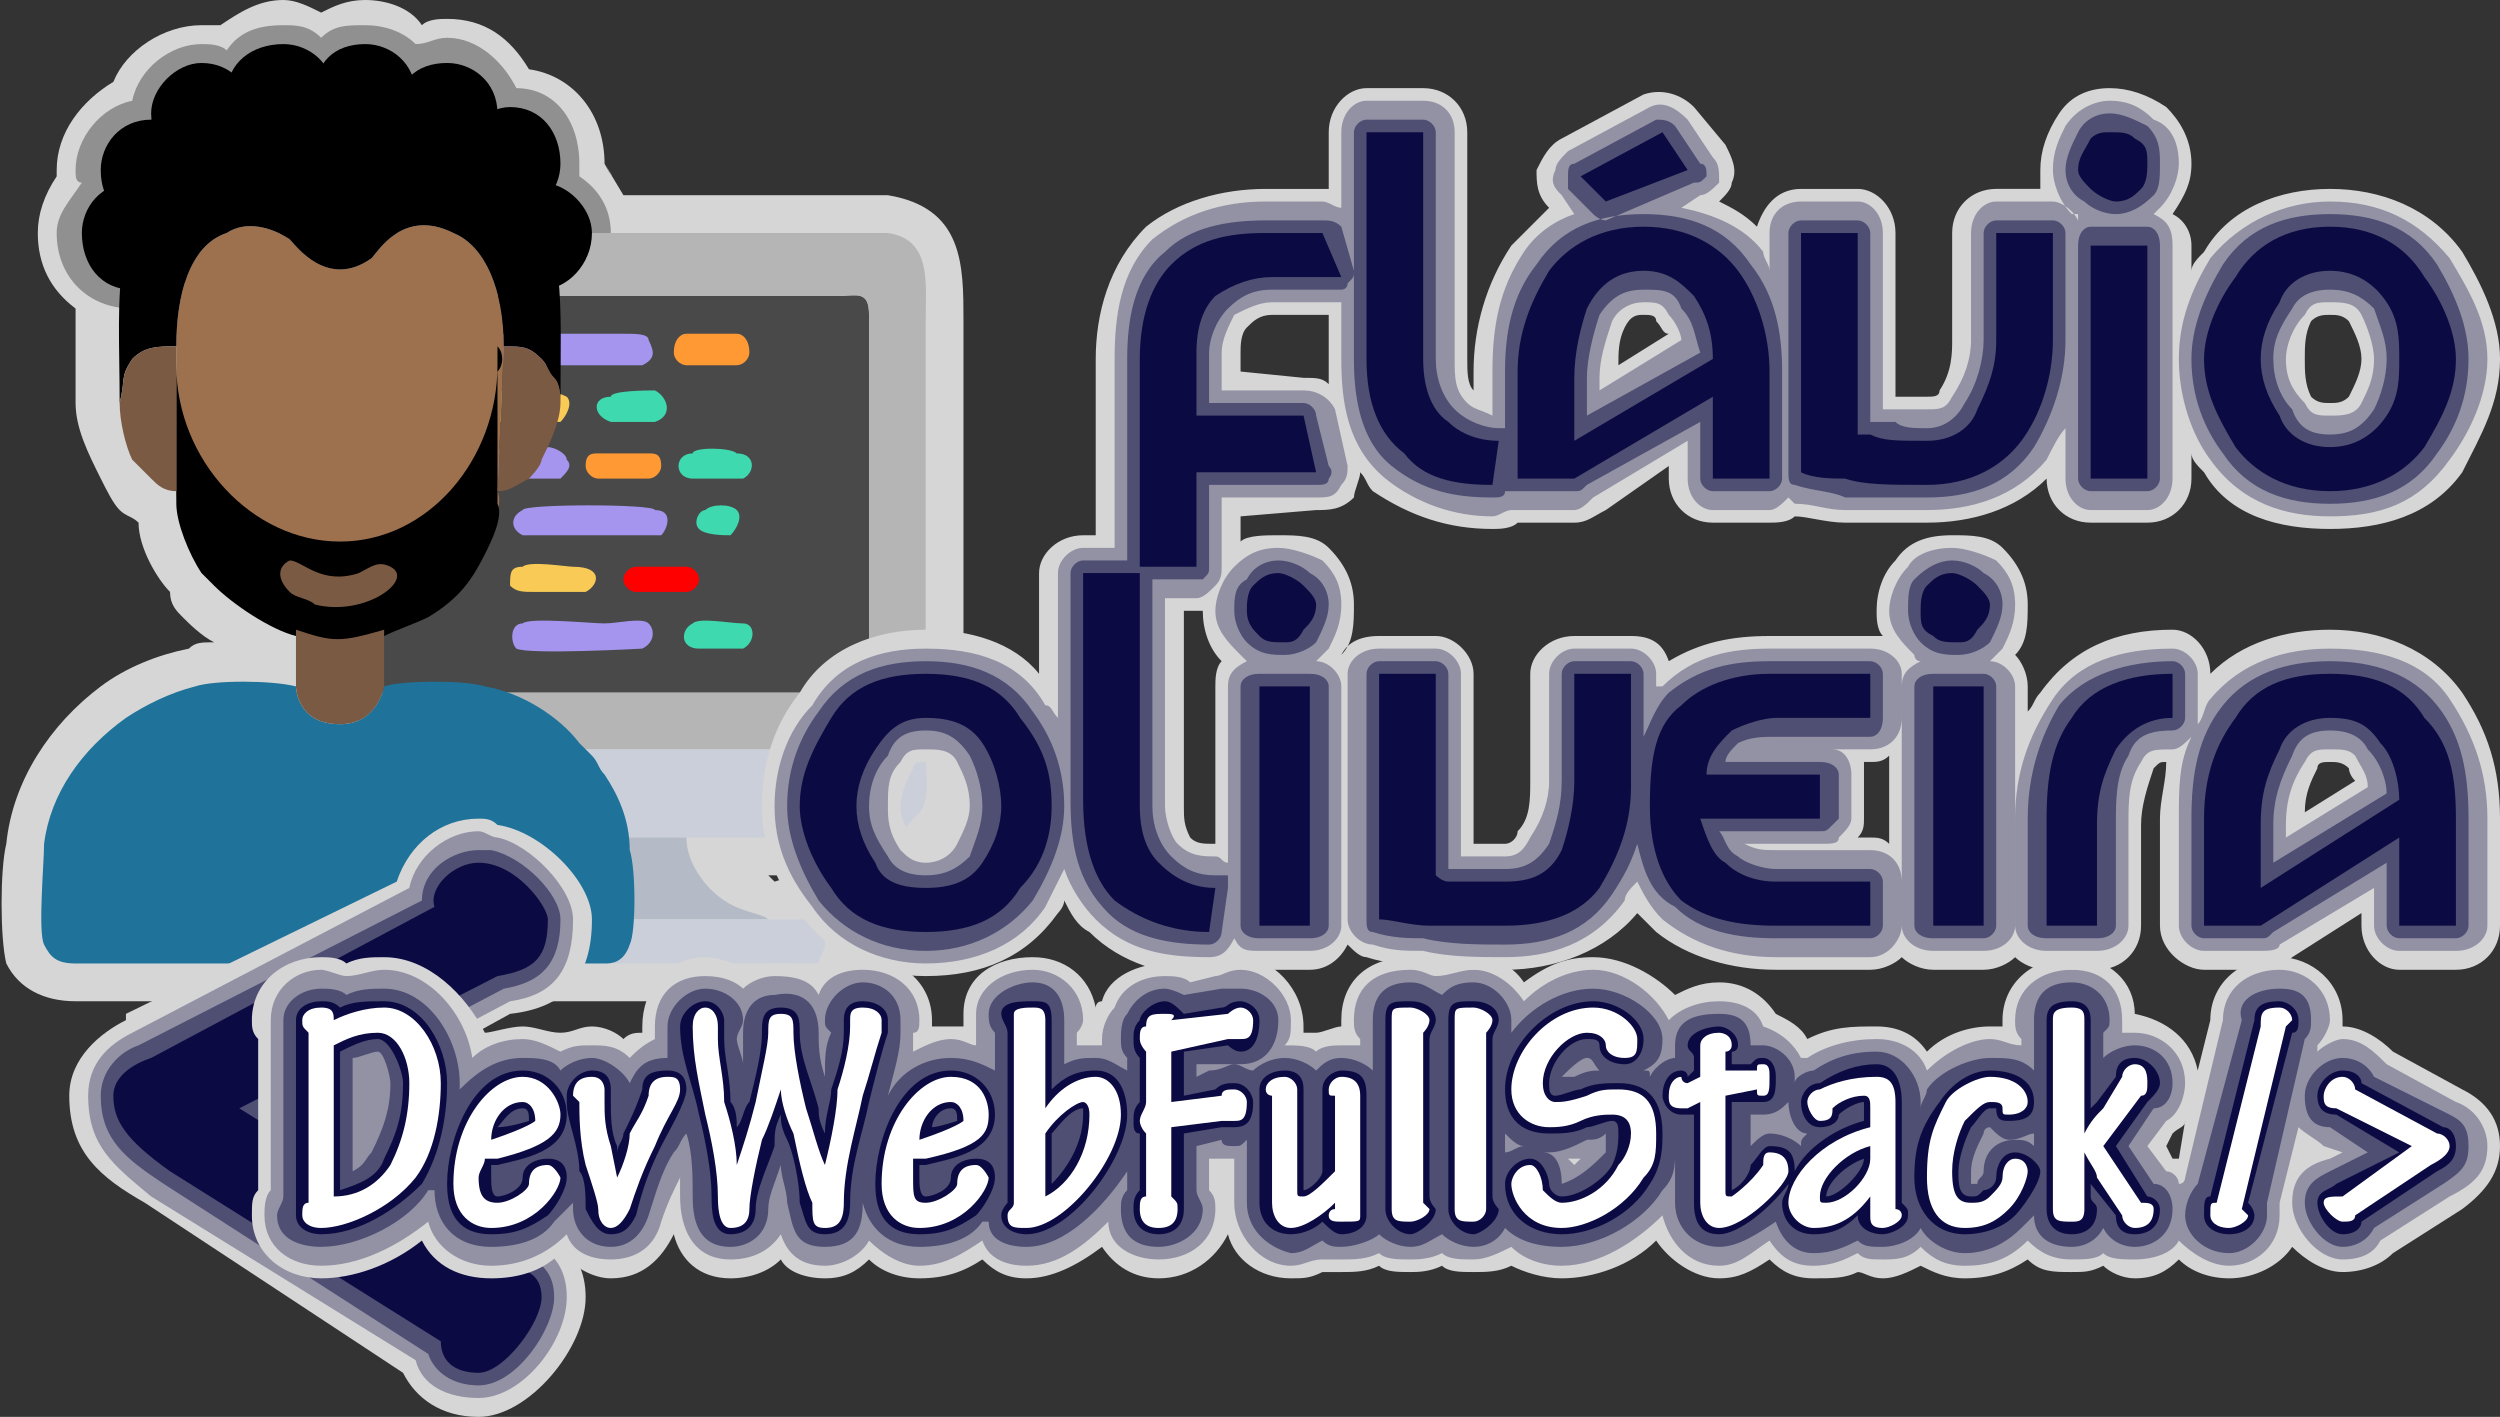 <?xml version="1.0" encoding="UTF-8"?>
<!DOCTYPE svg PUBLIC "-//W3C//DTD SVG 1.1//EN" "http://www.w3.org/Graphics/SVG/1.1/DTD/svg11.dtd">
<!-- Creator: CorelDRAW X8 -->
<svg xmlns="http://www.w3.org/2000/svg" xml:space="preserve" width="397px" height="225px" version="1.1" style="shape-rendering:geometricPrecision; text-rendering:geometricPrecision; image-rendering:optimizeQuality; fill-rule:evenodd; clip-rule:evenodd"
viewBox="0 0 397 225"
 xmlns:xlink="http://www.w3.org/1999/xlink">
 <rect x="0" y="0" width="397" height="225" fill="#333333" stroke="none"/>
 <defs>
  <style type="text/css">
   <![CDATA[
    .fil14 {fill:black}
    .fil19 {fill:#0C0A42}
    .fil12 {fill:#1F7299}
    .fil8 {fill:#3FD9B0}
    .fil2 {fill:#494949}
    .fil17 {fill:#4F4E73}
    .fil15 {fill:#7B5A43}
    .fil1 {fill:#909090}
    .fil16 {fill:#9392A5}
    .fil13 {fill:#9D704E}
    .fil6 {fill:#A595EE}
    .fil3 {fill:#B5B5B5}
    .fil5 {fill:#B5BBC6}
    .fil4 {fill:#CACFDA}
    .fil0 {fill:#D6D6D6}
    .fil9 {fill:#F0F1F5}
    .fil7 {fill:#F9CA55}
    .fil11 {fill:red}
    .fil10 {fill:#FF9933}
    .fil18 {fill:#0C0A42;fill-rule:nonzero}
    .fil20 {fill:white;fill-rule:nonzero}
   ]]>
  </style>
 </defs>
 <g id="Camada_x0020_1">
  <g id="_2054653195168">
   <path class="fil0" d="M96 26c1,2 2,3 0,0zm3 5c1,0 3,0 4,0 8,0 17,0 25,0 4,0 10,0 13,0 12,2 12,11 12,20l0 68c0,6 1,11 -3,16 -5,5 -9,4 -15,4 -5,0 -9,0 -13,0 0,0 0,0 1,1 3,-1 7,-1 10,1 4,2 5,6 4,10 0,2 0,2 -1,4 -1,2 -2,3 -5,4 -4,1 -12,0 -16,0 -5,0 -10,0 -15,0 -1,0 -3,0 -4,0 0,0 0,0 0,0l-31 0c-1,0 -2,1 -3,1 0,0 -1,0 -1,-1l-49 0c-5,0 -9,-2 -11,-6 -1,-4 -1,-15 0,-19 1,-10 7,-19 15,-25 4,-3 9,-5 14,-6 1,-1 2,-1 4,-1 -2,-1 -4,-3 -5,-4 -1,-1 -2,-2 -2,-4 -2,-2 -5,-7 -5,-11 -1,-1 -2,-1 -3,-2 -1,-1 -2,-3 -3,-5 -2,-4 -4,-8 -4,-12 0,-5 0,-10 0,-15 -4,-3 -6,-7 -6,-12 0,-3 1,-6 3,-9 0,0 0,0 0,-1 0,-6 4,-11 9,-14 2,-5 8,-9 14,-9 1,0 2,0 3,0 3,-2 6,-4 10,-4 2,0 4,1 6,2 2,-1 4,-2 7,-2 3,0 7,1 9,4 1,-1 3,-1 4,-1 6,0 10,3 13,8 7,1 12,7 12,15 0,0 0,0 0,0z"/>
   <path class="fil1" d="M92 28c3,2 5,5 5,9 0,7 -5,12 -11,12 -7,0 -12,-5 -12,-12 0,0 0,-1 1,-2 -2,-1 -4,-3 -5,-6 -3,0 -6,-1 -8,-4 -1,1 -3,1 -4,1 -3,0 -5,0 -7,-2 -2,2 -4,2 -6,2 -2,0 -3,0 -4,0 -2,1 -4,3 -6,3 -1,3 -2,4 -3,6 0,1 0,2 0,2 0,7 -5,12 -11,12 -7,0 -12,-5 -12,-12 0,-3 2,-5 4,-8 -1,0 -1,-1 -1,-2 0,-5 4,-10 9,-11 1,-5 6,-9 11,-9 1,0 3,0 4,1 2,-3 5,-4 9,-4 2,0 4,0 6,2 2,-2 4,-2 7,-2 3,0 6,1 8,3 2,0 3,-1 5,-1 5,0 9,4 11,8 6,0 10,5 10,12 0,0 0,1 0,2zm-47 58c4,-1 6,4 11,2 3,-1 4,-3 8,-1 1,1 2,2 2,4 1,7 -11,9 -16,8 -3,-1 -5,-1 -6,-3 -4,-3 -4,-8 1,-10z"/>
   <g>
    <g>
     <path class="fil2" d="M47 65l10 45c3,0 71,0 75,0 7,0 6,0 6,-9 0,-17 0,-35 0,-51 0,-4 -2,-3 -5,-3l-82 0c-7,0 -2,4 -4,18z"/>
     <path class="fil3" d="M38 65l9 0c2,-14 -3,-18 4,-18l82 0c3,0 5,-1 5,3 0,16 0,34 0,51 0,9 1,9 -6,9 -4,0 -72,0 -75,0l0 9 90 0 0 -68c0,-6 1,-13 -6,-14 -3,0 -73,0 -75,0 -6,0 -16,0 -21,0 -4,1 -7,3 -7,7l0 21z"/>
     <path class="fil4" d="M55 133l21 0 33 0c8,0 17,0 26,0 5,0 8,0 10,-3 3,-2 2,-6 2,-11l-90 0 -2 14z"/>
     <path class="fil5" d="M63 146l59 0c-1,-1 -4,-1 -7,-3 -3,-2 -6,-6 -6,-10l-33 0c0,5 -5,10 -10,12 -1,0 -2,1 -3,1z"/>
     <path class="fil4" d="M62 153c10,0 28,0 38,0 5,0 10,0 15,0 3,0 13,0 15,0 0,-1 1,-2 1,-3 0,-2 0,-3 -1,-4 -1,0 -6,0 -8,0l-59 0 -1 0c0,4 0,0 0,7z"/>
     <path class="fil6" d="M67 53c-1,1 -2,2 -1,4 0,1 2,1 4,1 4,0 31,0 32,0 2,-1 2,-2 1,-4 0,-1 -2,-1 -4,-1 -5,0 -31,0 -32,0z"/>
     <path class="fil6" d="M83 81c-2,1 -2,3 0,4 1,0 21,0 22,0 1,-1 2,-4 -1,-4 0,-1 -21,-1 -21,0z"/>
     <path class="fil6" d="M83 99c-2,0 -2,3 -1,4 2,1 20,0 20,0 2,-1 2,-3 1,-4 -1,-1 -5,0 -7,0 -2,0 -12,-1 -13,0z"/>
     <path class="fil7" d="M72 63c-2,0 -3,2 -2,3 1,1 4,1 6,1 2,0 11,0 13,0 1,-1 2,-3 1,-4 -2,-1 -4,-1 -6,-1 -2,0 -11,0 -12,1z"/>
     <path class="fil7" d="M83 90c-2,0 -2,1 -2,3 1,1 2,1 4,1 1,0 7,0 8,0 2,-1 3,-4 -2,-4 -1,0 -7,-1 -8,0z"/>
     <path class="fil6" d="M78 72c-2,0 -3,4 2,4 2,0 8,0 9,0 1,-1 2,-2 1,-3 0,-1 -2,-2 -3,-2 -2,0 -8,0 -9,1z"/>
     <path class="fil8" d="M110 99c-2,1 -2,4 1,4 1,0 6,0 7,0 2,-1 2,-4 0,-4 -2,0 -7,-1 -8,0z"/>
     <path class="fil8" d="M110 72c-3,0 -3,4 0,4 1,0 7,0 8,0 2,-1 2,-4 -1,-4 -1,-1 -7,-1 -7,0z"/>
     <path class="fil8" d="M97 63c-3,0 -3,3 0,4 0,0 7,0 7,0 3,-1 2,-4 0,-5 -1,0 -7,0 -7,1z"/>
     <path class="fil9" d="M56 53c-4,1 -2,6 3,5 3,-1 2,-6 -3,-5z"/>
     <path class="fil8" d="M112 81c-1,0 -2,2 -1,3 1,1 4,1 5,1 1,-1 2,-3 1,-4 -1,-1 -4,-1 -5,0z"/>
     <path class="fil10" d="M95 72l8 0c1,0 2,0 2,2l0 0c0,1 -1,2 -2,2l-8 0c-1,0 -2,-1 -2,-2l0 0c0,-2 1,-2 2,-2z"/>
     <path class="fil10" d="M109 53l8 0c1,0 2,1 2,3l0 0c0,1 -1,2 -2,2l-8 0c-1,0 -2,-1 -2,-2l0 0c0,-2 1,-3 2,-3z"/>
     <path class="fil11" d="M101 90l8 0c1,0 2,1 2,2l0 0c0,1 -1,2 -2,2l-8 0c-1,0 -2,-1 -2,-2l0 0c0,-1 1,-2 2,-2z"/>
    </g>
    <g>
     <path class="fil12" d="M61 109c0,0 -1,6 -7,6 -7,0 -7,-6 -7,-6 -4,-1 -13,-1 -16,0 -4,1 -8,3 -11,5 -7,5 -12,12 -13,20 0,3 -1,14 0,16 1,2 2,3 5,3l84 0c1,0 3,0 4,-3 1,-2 1,-12 0,-15 0,-5 -2,-9 -4,-12 -1,-1 -1,-2 -2,-3l-2 -2c-3,-4 -9,-8 -15,-9 -3,-1 -13,-1 -16,0z"/>
     <path class="fil13" d="M28 55l0 23c0,3 2,9 4,11 1,2 1,2 2,3 3,4 9,8 13,8 6,2 7,2 14,0 2,0 5,-2 7,-3 5,-3 7,-6 9,-11 1,-1 3,-6 2,-8l1 -23c0,-9 -3,-16 -8,-18 -8,-4 -12,3 -13,4 -7,5 -12,-2 -13,-3 -3,-2 -7,-3 -10,-1 -6,2 -8,10 -8,18z"/>
     <path class="fil14" d="M28 59l0 21c0,3 2,8 4,11 1,1 1,1 2,2 3,3 9,7 13,8 6,1 7,1 14,0 2,-1 5,-2 7,-3 5,-3 7,-6 9,-10 1,-2 3,-6 2,-8l0 -21c1,-1 1,-3 0,-4 0,1 0,2 0,3 0,15 -11,28 -25,28 -14,0 -26,-13 -26,-28 0,-1 0,-2 0,-3 0,1 0,3 0,4z"/>
     <path class="fil14" d="M19 64c1,-4 0,-4 2,-7 2,-2 4,-2 7,-2 0,-8 2,-16 8,-18 3,-2 7,-1 10,1 1,1 6,8 13,3 1,-1 5,-8 13,-4 5,2 8,9 8,18 3,0 4,0 6,2 1,1 1,2 2,3 1,1 1,3 1,4 0,-17 1,-25 -6,-35 -5,-6 -12,-10 -19,-11 -2,-1 -3,-1 -5,-1l-5 0 -1 0c-7,0 -11,0 -17,3 -2,1 -4,2 -6,4 -13,10 -11,22 -11,40z"/>
     <path class="fil15" d="M47 109c0,0 0,6 7,6 6,0 7,-6 7,-6l0 -9c-7,2 -8,2 -14,0l0 9z"/>
     <path class="fil15" d="M79 78c2,0 3,-1 5,-2 0,0 2,-2 2,-3 1,-2 3,-6 3,-9 0,-1 0,-3 -1,-4 -1,-1 -1,-2 -2,-3 -2,-2 -3,-2 -6,-2l-1 23z"/>
     <path class="fil15" d="M19 64c0,3 1,7 2,9 1,1 2,2 3,3 1,1 2,2 4,2l0 -23c-3,0 -5,0 -7,2 -2,3 -1,3 -2,7z"/>
     <path class="fil15" d="M46 89c-2,1 -2,3 0,5 1,1 3,1 4,2 8,2 16,-4 12,-6 -2,-1 -3,0 -5,1 -6,2 -9,-2 -11,-2z"/>
     <path class="fil14" d="M21 29c4,0 8,4 8,8 0,5 -4,9 -8,9 -5,0 -8,-4 -8,-9 0,-4 3,-8 8,-8z"/>
     <path class="fil14" d="M24 19c4,0 8,4 8,8 0,5 -4,8 -8,8 -5,0 -8,-3 -8,-8 0,-4 3,-8 8,-8z"/>
     <path class="fil14" d="M32 10c5,0 8,4 8,8 0,5 -3,8 -8,8 -4,0 -8,-3 -8,-8 0,-4 4,-8 8,-8z"/>
     <path class="fil14" d="M45 7c4,0 8,3 8,8 0,4 -4,8 -8,8 -5,0 -9,-4 -9,-8 0,-5 4,-8 9,-8z"/>
     <path class="fil14" d="M58 7c4,0 8,3 8,8 0,4 -4,8 -8,8 -5,0 -8,-4 -8,-8 0,-5 3,-8 8,-8z"/>
     <path class="fil14" d="M71 10c4,0 8,3 8,8 0,4 -4,8 -8,8 -5,0 -8,-4 -8,-8 0,-5 3,-8 8,-8z"/>
     <path class="fil14" d="M81 17c5,0 8,4 8,9 0,4 -3,8 -8,8 -4,0 -8,-4 -8,-8 0,-5 4,-9 8,-9z"/>
     <path class="fil14" d="M86 29c4,0 8,4 8,8 0,5 -4,9 -8,9 -5,0 -8,-4 -8,-9 0,-4 3,-8 8,-8z"/>
    </g>
   </g>
   <g>
    <path class="fil0" d="M52 177l28 17c7,1 13,4 13,12 0,8 -9,19 -17,19 -6,0 -10,-3 -12,-7l-41 -27c-7,-4 -12,-8 -12,-17 0,-6 5,-10 9,-12 0,0 0,0 0,-1l43 -21c2,-6 7,-10 13,-10 1,0 2,0 3,1 7,1 15,9 15,15 0,9 -4,14 -13,15l-29 16z"/>
    <path class="fil16" d="M47 177l33 19c5,1 10,3 10,10 0,7 -7,16 -14,16 -5,0 -9,-2 -10,-6l-42 -26c-6,-5 -10,-8 -10,-16 0,-5 3,-8 7,-10 0,0 0,0 0,0l44 -23c1,-5 6,-9 11,-9 1,0 2,1 3,1 5,1 12,8 12,13 0,8 -3,12 -10,13l-34 18z"/>
    <path class="fil17" d="M42 177l37 22c4,0 9,1 9,7 0,5 -6,14 -12,14 -4,0 -7,-2 -8,-5l-42 -27c-6,-4 -10,-7 -10,-14 0,-4 3,-7 6,-8l45 -23c0,-5 5,-8 9,-8 1,0 1,0 2,0 5,1 11,7 11,11 0,7 -3,10 -9,11l-38 20z"/>
   </g>
   <path class="fil18" d="M38 176l41 -21c6,-1 8,-3 8,-9 0,-2 -5,-9 -11,-9 -4,0 -8,4 -7,7l-45 24c-3,1 -6,3 -6,6 0,4 2,7 9,12l43 27c0,3 2,5 6,5 4,0 10,-8 10,-12 0,-4 -3,-5 -8,-5l-40 -25z"/>
   <g>
    <path class="fil0" d="M372 163c0,0 0,0 0,0 3,0 6,2 8,4l11 6c0,0 0,0 0,0 4,2 6,5 6,9 0,4 -2,7 -6,10l-11 7c-2,2 -5,3 -8,3 -3,0 -6,-2 -8,-4 -2,3 -6,5 -10,5 -3,0 -6,-1 -8,-3 -2,2 -4,3 -7,3 -2,0 -4,-1 -5,-2 -2,1 -3,1 -5,1 -3,0 -5,0 -7,-2 -3,2 -6,3 -10,3 -3,0 -5,-1 -7,-2 -2,1 -4,2 -6,2 -2,0 -3,-1 -4,-1 -2,1 -4,1 -7,1 -3,0 -5,-1 -7,-3 -3,2 -5,3 -8,3 -4,0 -8,-3 -10,-6 -4,4 -10,6 -15,6 -3,0 -6,-1 -8,-2 -2,1 -4,1 -6,1 -2,0 -4,0 -5,-1 -2,1 -4,1 -5,1 -2,0 -4,0 -5,-1 -2,1 -4,1 -6,1 -1,0 -2,0 -3,0 -2,1 -3,1 -5,1 -5,0 -9,-3 -10,-7 -2,4 -6,7 -11,7 0,0 0,0 0,0 -4,0 -7,-2 -9,-5 -4,3 -8,5 -12,5 -3,0 -5,-1 -7,-3 -3,2 -6,3 -10,3 -3,0 -6,-1 -8,-3 -2,2 -4,3 -7,3 -3,0 -6,-1 -7,-3 -2,2 -5,3 -8,3 -5,0 -8,-3 -9,-7 -2,4 -5,7 -10,7 -3,0 -6,-2 -8,-4 -3,3 -7,4 -11,4 -5,0 -9,-2 -11,-6 -5,4 -11,6 -16,6 -6,0 -11,-4 -11,-10 0,-2 0,-3 1,-4l0 -24c-1,-1 -1,-2 -1,-3 0,-6 5,-10 11,-10 1,0 3,0 4,1 2,-1 4,-1 6,-1 7,0 13,6 16,12 1,0 4,-1 6,-1 2,0 4,1 6,1 2,0 3,-1 5,-1 2,0 4,1 5,2 1,-1 2,-1 3,-1 0,-1 0,-1 0,-1 0,-6 4,-11 10,-11 2,0 5,1 6,2 2,0 3,-1 5,-1 3,0 5,0 7,2 2,-2 4,-3 7,-3 6,0 11,4 11,10 0,0 0,1 0,1 1,0 2,0 3,0 1,0 1,0 2,0 0,0 0,-1 0,-2 0,-6 5,-9 11,-9 5,0 9,3 10,8 0,0 0,-1 1,-1 1,-4 6,-6 10,-6 2,0 3,0 4,1l4 -1c1,-1 2,-1 4,-1 5,0 10,5 10,11 0,0 0,0 0,1 1,0 1,0 2,0 1,0 3,-1 4,-1 0,0 0,0 0,-1 0,-6 4,-10 11,-10 1,0 3,0 4,1 2,-1 4,-1 6,-1 3,0 6,1 8,4 4,-3 7,-4 11,-4 5,0 10,3 13,6 2,-1 4,-2 7,-2 4,0 7,2 9,5 2,1 4,2 5,4 4,-2 7,-2 11,-2 3,0 6,1 8,4 3,-3 7,-4 10,-4 1,0 1,0 2,0 0,0 0,-1 0,-1 0,-6 5,-10 11,-10 6,0 10,4 10,9 5,1 9,4 10,9l2 -8c0,-6 5,-10 11,-10 5,0 10,4 10,10 0,0 0,1 0,1zm-25 15c0,1 -1,1 -2,2l-1 2 1 2c1,0 1,0 1,0l1 -6z"/>
    <path class="fil16" d="M368 167c1,-1 3,-2 4,-2 3,0 5,2 7,4l11 6c0,0 0,0 0,0 3,1 5,4 5,7 0,4 -2,6 -6,8l-11 7c-1,2 -3,3 -6,3 -4,0 -8,-5 -8,-9 0,-4 2,-6 6,-7l2 -1 -3 -1c-1,-1 -3,-2 -4,-3l-3 12c0,1 0,2 0,2 0,5 -4,8 -8,8 -3,0 -6,-2 -8,-4 -1,2 -4,3 -7,3 -2,0 -4,0 -5,-1 -1,1 -3,1 -5,1 -3,0 -5,-1 -7,-3 -3,3 -6,4 -10,4 -3,0 -5,-1 -7,-3 -2,2 -4,2 -6,2 -2,0 -3,0 -4,-1 -2,1 -4,2 -7,2 -3,0 -5,-1 -7,-4 -3,2 -5,4 -8,4 -5,0 -8,-4 -9,-8 -4,4 -10,8 -16,8 -3,0 -6,-1 -8,-3 -2,1 -4,2 -6,2 -2,0 -4,0 -5,-1 -2,1 -4,1 -5,1 -2,0 -4,0 -5,-1 -2,1 -4,1 -6,1 -1,0 -2,0 -3,0 -2,0 -3,1 -5,1 -5,0 -9,-5 -9,-10l0 -7c0,0 0,0 0,0 -1,0 -2,0 -2,0l-2 0 0 5c1,1 1,2 1,3 0,5 -4,8 -9,8 -4,0 -8,-2 -8,-6 -4,4 -8,7 -13,7 -3,0 -6,-1 -7,-4 -3,2 -6,4 -10,4 -3,0 -6,-2 -8,-4 -1,2 -4,4 -7,4 -4,0 -6,-2 -7,-5 -2,3 -5,4 -8,4 -6,0 -8,-5 -8,-10 0,-1 0,-2 0,-3 -1,2 -2,4 -3,7 -1,4 -4,6 -8,6 -3,0 -6,-1 -7,-4 0,0 0,0 0,0 -3,3 -7,5 -12,5 -5,0 -9,-3 -10,-7 -5,4 -11,7 -17,7 -5,0 -9,-3 -9,-8 0,-1 0,-3 1,-4l0 -25c0,0 0,-1 0,-2 0,-5 4,-8 8,-8 1,0 3,1 4,1 2,0 4,-1 6,-1 7,0 13,7 14,14 2,-2 5,-3 8,-3 2,0 4,1 6,2 2,-1 3,-1 5,-1 2,0 4,0 6,2 1,-1 2,-2 4,-3 0,0 0,-1 0,-2 0,-5 3,-8 8,-8 3,0 5,1 6,2 1,-1 3,-2 5,-2 4,0 6,1 7,3 1,-3 4,-4 7,-4 5,0 9,3 9,8 0,1 0,2 -1,2 0,1 0,2 0,3 2,-1 4,-2 6,-2 2,0 3,1 4,1l0 -1c0,-1 0,-2 0,-4 0,-4 4,-7 9,-7 4,0 8,3 8,8 0,0 0,1 -1,2l0 2c1,0 2,0 3,0 0,0 1,0 1,0 0,0 0,-1 0,-1 0,-2 1,-4 2,-5 1,-3 4,-5 8,-5 1,0 3,0 4,1l4 -1c1,0 2,-1 4,-1 4,0 8,4 8,8 0,2 0,3 -1,4 2,0 4,0 5,1 1,-1 3,-1 4,-1 1,0 2,0 3,0l0 -1c-1,-1 -1,-2 -1,-3 0,-5 3,-8 9,-8 2,0 3,1 4,1 2,0 4,-1 6,-1 3,0 6,2 8,5 3,-3 7,-5 11,-5 5,0 10,4 12,8 2,-2 5,-3 8,-3 3,0 6,1 7,4 3,1 5,3 6,5 1,0 1,0 1,0 3,-2 7,-3 11,-3 4,0 7,2 8,5 3,-3 7,-5 10,-5 2,0 3,1 5,1l0 -1c-1,-1 -1,-2 -1,-3 0,-5 4,-8 9,-8 5,0 8,3 8,8 0,1 0,1 0,2 0,0 1,0 2,0 4,0 8,3 8,8 0,2 -1,5 -3,6l-3 4 3 4c1,0 2,1 2,2 1,0 1,-1 1,-1l6 -25c0,-5 4,-8 9,-8 4,0 8,3 8,8 0,1 -1,3 -2,4l0 1zm-119 17c1,1 1,1 1,1 0,0 1,-1 1,-1 -1,0 -1,0 -2,0zm-190 -14l0 8c0,-2 0,-4 0,-6 0,0 0,-1 0,-2z"/>
    <path class="fil17" d="M323 170l0 -6c0,0 0,-1 0,-2 0,-4 2,-6 6,-6 3,0 6,2 6,6 0,1 0,1 -1,2l0 4c1,-1 3,-2 5,-2 3,0 6,2 6,6 0,2 -1,4 -3,4l-4 6 4 6c2,0 3,2 3,4 0,4 -3,6 -6,6 -2,0 -4,-1 -5,-3 -1,2 -3,3 -5,3 -4,0 -6,-2 -6,-5 -1,1 -1,1 -2,2 -2,2 -5,4 -9,4 -3,0 -6,-2 -7,-4 -1,2 -4,3 -6,3 -2,0 -3,0 -4,-1 -2,1 -4,2 -7,2 -3,0 -5,-2 -6,-5 -3,2 -6,4 -9,4 -4,0 -7,-3 -7,-7l0 -8c0,2 0,4 -2,6 -3,5 -10,9 -16,9 -4,0 -7,-1 -9,-3 -1,2 -3,3 -5,3 -2,0 -4,-1 -5,-2 -2,1 -3,2 -5,2 -2,0 -4,-1 -5,-2 -1,1 -4,2 -6,2 -1,0 -2,0 -3,-1 -2,1 -3,2 -5,2 -4,-1 -7,-4 -7,-8l0 -10c-1,1 -1,1 -2,1 -1,0 -2,0 -2,-1l-4 1 0 7c0,1 1,2 1,3 0,4 -4,6 -7,6 -4,0 -6,-2 -6,-6 0,-1 0,-2 1,-3l0 -3c-4,6 -10,12 -16,12 -3,0 -6,-1 -6,-4 0,0 0,0 -1,0 -2,3 -6,4 -10,4 -5,0 -8,-3 -9,-7 0,0 0,0 0,0 0,4 -1,7 -6,7 -5,0 -5,-3 -6,-7 0,-2 -1,-4 -1,-6 -1,3 -2,5 -2,7 0,4 -3,6 -6,6 -5,0 -6,-4 -6,-8 0,-3 0,-7 -1,-10 -1,1 -1,2 -2,3 -2,3 -3,7 -4,10 -1,3 -3,5 -6,5 -4,0 -6,-3 -6,-6 0,-1 0,-1 0,-1 -1,1 -2,2 -3,3 -2,3 -6,4 -10,4 -6,0 -9,-4 -9,-9 0,0 0,0 -1,0 -3,5 -11,9 -17,9 -3,0 -7,-1 -7,-5 0,-1 1,-2 1,-3l0 -26c0,-1 0,-1 0,-2 0,-3 3,-5 6,-5 1,0 3,0 4,1 2,-1 4,-1 6,-1 7,0 12,8 12,15 0,0 0,1 0,1 3,-3 6,-5 10,-5 2,0 5,0 6,2 1,-1 3,-2 5,-2 2,0 5,2 6,4 1,-2 2,-4 6,-4 0,0 0,0 0,0 0,-2 0,-3 0,-5 0,-3 3,-6 6,-6 3,0 6,2 6,5 0,1 -1,2 -1,3 0,1 1,3 1,4 0,-2 0,-4 0,-5 0,-4 2,-6 5,-6 5,-1 7,2 7,6 0,2 0,4 1,7 0,-3 0,-5 1,-7 -1,-1 -1,-1 -1,-2 0,-3 3,-6 6,-6 3,0 6,2 6,6 0,0 0,1 0,2 0,3 -1,6 -2,10 2,-4 6,-6 10,-6 3,0 5,1 7,2l0 -6c-1,-1 -1,-2 -1,-3 0,-3 4,-5 7,-5 3,0 5,2 5,6 0,0 0,1 0,2l0 5c2,-1 3,-1 5,-1 2,0 3,1 5,2l0 -2c-1,-1 -1,-2 -1,-3 0,-1 0,-3 1,-4 1,-2 3,-4 6,-4 1,0 3,1 3,1l6 -1c1,0 1,0 3,0 3,0 6,2 6,5 0,4 -2,7 -6,7 -1,0 -2,0 -3,0l-4 0 0 2 2 -1c2,0 3,-1 4,-1 1,0 2,1 3,1 1,-1 3,-2 5,-2 2,0 4,1 5,2 1,-1 2,-2 4,-2 2,0 4,1 5,2l0 -5c0,-1 0,-2 0,-3 0,-4 2,-6 6,-6 2,0 3,1 5,2 1,-1 2,-2 5,-2 3,0 6,3 6,6 0,1 0,2 0,2 3,-4 8,-7 13,-7 5,0 11,4 11,8 0,3 -1,4 -3,5 1,0 1,0 1,1 1,-2 3,-3 4,-3 0,-1 0,-1 0,-2 0,-4 3,-5 7,-5 3,0 5,1 5,5 0,0 0,0 0,0 1,0 1,0 2,0 2,0 5,2 5,5 0,0 0,1 0,1 0,-1 2,-2 3,-2 3,-2 6,-3 10,-3 4,0 7,4 7,8l0 1c0,-1 1,-2 1,-3 2,-3 7,-5 10,-5 3,0 5,0 7,2zm0 10c-1,0 -2,1 -4,1 -1,0 -2,-1 -3,-2 -1,0 -1,1 -1,1 -1,2 -2,4 -2,6 0,0 0,1 0,2 0,0 0,0 1,0 0,-1 1,-1 1,-2 0,-3 2,-5 5,-5 1,0 2,0 3,1l0 -2zm-84 0l0 3c1,0 2,-1 3,-1 -1,0 -2,-1 -3,-2zm-159 7c0,0 0,0 0,0 0,0 0,0 0,0 0,0 1,0 1,0 0,0 0,0 0,0 0,0 -1,0 -1,0zm68 0c0,0 0,0 0,0 0,0 0,0 0,0 0,0 1,0 1,0 0,0 0,0 0,0 0,0 -1,0 -1,0zm136 -12c-1,1 -2,2 -4,2 -1,0 -1,0 -2,0l0 0 0 5c1,-1 2,-2 3,-2 2,0 4,1 5,2 0,-1 0,-1 1,-2 -2,0 -3,-3 -3,-5 0,0 0,0 0,0zm-32 -7c-1,0 -3,2 -4,3 1,0 2,0 2,0 2,-1 3,-1 4,-1 -1,-1 -1,-2 -2,-2zm-7 15c2,0 3,2 3,5 0,0 0,0 0,0 3,-1 5,-3 7,-5 0,0 0,-2 0,-3 -1,1 -2,1 -3,1 -2,1 -4,2 -6,2 -1,0 -1,0 -1,0zm121 -18l-6 26c0,1 0,2 0,2 0,3 -3,6 -6,6 -4,0 -7,-3 -7,-6 0,-2 1,-4 2,-5l7 -26c-1,-3 2,-5 6,-5 3,0 5,1 5,5 0,1 0,2 -1,3zm4 21l6 -3 -6 -4c-3,0 -4,-2 -4,-5 0,-3 3,-6 6,-6 2,0 4,1 5,3l12 6c2,1 3,2 3,5 0,3 -1,4 -4,6l-11 7c-1,2 -3,3 -5,3 -3,0 -6,-4 -6,-7 0,-3 2,-4 4,-5zm-314 -18l0 18c2,-1 2,-2 3,-3 2,-4 3,-7 3,-11 0,-1 -1,-5 -2,-5 -1,0 -3,1 -4,1zm113 13l0 0c0,0 0,0 0,0 0,0 0,0 0,0z"/>
   </g>
   <path class="fil19" d="M285 186c2,-4 7,-7 11,-8l0 -2c0,0 0,-1 0,-1 -1,0 -3,1 -4,2 0,1 -1,2 -3,2 -2,0 -3,-2 -3,-4 0,-1 1,-3 3,-3 3,-2 6,-3 9,-3 3,0 4,3 4,6l0 16c1,1 1,1 1,2 0,2 -3,3 -4,3 -2,0 -4,-1 -4,-3 -2,2 -4,3 -7,3 -3,0 -5,-2 -5,-5 0,-1 1,-2 1,-3 -3,4 -8,8 -11,8 -3,0 -4,-2 -4,-5l0 -14 -1 0c0,0 -1,0 -1,0 0,0 0,0 0,0 -2,0 -3,-2 -3,-3 0,-2 1,-4 3,-4 0,0 1,0 1,1l1 -1 0 -2c0,-1 -1,-1 -1,-2 0,-2 3,-3 5,-3 1,0 3,1 3,3 0,0 0,1 -1,1l0 2 3 0c1,-1 1,-1 2,-1 1,0 2,1 2,3 0,2 0,4 -2,4 -1,0 -1,0 -1,0l-4 0 0 14c2,-1 3,-3 3,-4 1,-1 2,-3 3,-3 3,0 4,1 4,4 0,0 0,0 0,0zm-238 4l0 -26c0,-1 0,-1 0,-2 0,-2 2,-3 4,-3 1,0 2,0 3,1 2,-1 4,-1 7,-1 6,0 10,7 10,13 0,5 -1,11 -4,16 -4,4 -10,8 -16,8 -2,0 -4,-1 -4,-3 0,-1 0,-2 0,-3zm31 -5c0,1 0,2 0,2 0,1 0,3 1,3 1,0 4,-1 4,-3 0,-2 2,-3 4,-3 2,0 3,1 3,3 0,2 -2,5 -3,6 -3,2 -5,3 -9,3 -5,0 -7,-3 -7,-8 0,-7 4,-18 12,-18 4,0 7,3 7,7 0,6 -7,7 -11,8l-1 0zm12 -10c0,0 0,-1 0,-1 0,-2 2,-4 4,-4 2,0 3,1 3,3 0,1 0,1 0,2 0,2 0,5 1,7l0 1c0,-1 1,-2 1,-3 1,-2 2,-4 3,-7 0,-2 1,-3 4,-3 2,0 3,1 3,3 0,2 -3,7 -4,9 -2,4 -3,7 -4,11 -1,2 -2,3 -4,3 -2,0 -3,-2 -4,-4 0,-2 0,-5 -1,-6 0,-4 -2,-8 -2,-11zm27 4c1,-1 1,-3 2,-4 1,-4 2,-8 2,-11 0,-2 0,-4 3,-4 3,0 3,2 3,4 0,4 2,8 3,12 0,1 0,2 1,4 0,-3 1,-5 1,-7 1,-3 2,-6 2,-9 0,-1 0,-1 0,-2 0,-2 1,-3 3,-3 2,0 4,1 4,3 0,0 0,1 0,2 -1,3 -2,7 -3,11 -1,5 -3,10 -3,16 0,3 -1,5 -4,5 -3,0 -3,-2 -4,-5 0,-3 -1,-8 -2,-10 -1,-2 -1,-3 -1,-4 -1,2 -1,3 -1,5 -1,3 -3,7 -3,10 0,3 -2,4 -4,4 -3,0 -3,-4 -3,-6 0,-4 -1,-9 -2,-13 -1,-5 -3,-9 -3,-14 0,-2 2,-4 4,-4 2,0 3,2 3,3 0,1 0,2 0,3 0,3 1,6 1,10 1,1 1,3 1,4zm29 6c0,1 0,2 0,2 0,1 0,3 1,3 1,0 4,-1 4,-3 0,-2 2,-3 4,-3 2,0 3,1 3,3 0,2 -2,5 -3,6 -3,2 -5,3 -9,3 -5,0 -7,-3 -7,-8 0,-7 4,-18 12,-18 4,0 7,3 7,7 0,6 -7,7 -11,8l-1 0zm21 -22l0 10c2,-2 4,-3 7,-3 4,0 5,4 5,7 0,7 -9,19 -16,19 -2,0 -4,-1 -4,-3 0,-1 1,-2 1,-2l0 -27c0,-1 -1,-2 -1,-3 0,-2 3,-2 5,-2 2,0 3,0 3,3 0,0 0,1 0,1zm28 3l-7 1 0 7 5 -1c1,-1 2,-1 3,-1 2,0 3,2 3,3 0,3 -1,4 -3,4 -1,0 -2,0 -2,0l-6 1 0 10c0,1 0,1 0,2 0,3 -2,4 -4,4 -2,0 -4,-1 -4,-4 0,-1 0,-2 1,-3l0 -9c-1,0 -1,-1 -1,-2 0,-1 0,-2 1,-3l0 -7c-1,-1 -1,-2 -1,-3 0,-1 0,-2 1,-3 0,-1 2,-3 4,-3 1,0 2,1 3,2l6 -1c1,0 1,-1 3,-1 1,0 3,1 3,3 0,3 -1,5 -3,5 -1,0 -2,-1 -2,-1zm12 9l0 14c0,0 0,0 0,0 1,0 3,-2 3,-3l0 -12c0,0 0,0 0,-1 0,-2 2,-3 3,-3 3,0 4,1 4,4l0 17c0,0 0,1 0,2 0,2 -2,3 -4,3 -1,0 -2,-1 -3,-2 -1,1 -3,2 -5,2 -3,0 -5,-2 -5,-5l0 -16c0,-1 0,-1 0,-2 0,-2 2,-3 4,-3 2,0 3,1 3,3 0,1 0,1 0,2zm13 15l0 -26c0,0 0,-1 0,-2 0,-3 1,-3 4,-3 2,0 4,1 4,3 0,1 -1,2 -1,3l0 25c0,1 1,2 1,2 0,2 -3,4 -4,4 -2,0 -4,-2 -4,-4 0,-1 0,-1 0,-2zm10 0l0 -26c0,0 0,-1 0,-2 0,-3 1,-3 4,-3 2,0 4,1 4,3 0,1 -1,2 -1,3l0 25c0,1 1,2 1,2 0,2 -3,4 -4,4 -2,0 -4,-2 -4,-4 0,-1 0,-1 0,-2zm24 -24c0,-1 -1,-1 -2,-1 -3,0 -6,4 -6,7 0,1 0,2 1,2 1,0 3,-1 4,-1 2,-1 4,-1 6,-1 5,0 7,3 7,8 0,2 0,5 -2,8 -3,5 -9,8 -14,8 -5,0 -9,-3 -9,-8 0,-2 2,-4 4,-4 2,0 3,3 3,4 0,1 1,2 2,2 3,0 7,-3 8,-5 1,-2 1,-4 1,-5 0,-1 0,-2 -1,-2 -1,0 -3,1 -4,1 -2,1 -4,1 -6,1 -5,0 -7,-3 -7,-7 0,-7 7,-14 14,-14 4,0 8,3 8,6 0,2 -1,4 -3,4 -2,0 -4,-1 -4,-3zm63 21c0,-2 1,-4 3,-4 2,0 4,2 4,3 0,2 -3,6 -4,7 -2,2 -5,3 -8,3 -5,0 -8,-4 -8,-9 0,-5 1,-8 4,-12 2,-3 5,-5 8,-5 3,0 7,1 7,5 0,2 -1,3 -4,3 -1,0 -2,0 -2,-2 0,0 0,0 -1,0 -1,0 -2,2 -3,3 -1,2 -2,5 -2,7 0,2 0,4 2,4 1,0 1,0 2,-1 1,0 2,-1 2,-2zm15 -23l0 12c0,0 1,-1 1,-1l3 -4c0,-2 1,-3 3,-3 2,0 4,2 4,4 0,1 -1,2 -2,3l-5 7 5 8c1,0 2,1 2,2 0,3 -2,4 -4,4 -2,0 -3,-1 -3,-3l-4 -5c0,0 0,-1 0,-1l0 3c0,1 1,1 1,2 0,3 -2,4 -4,4 -3,0 -4,-2 -4,-4 0,-1 0,-2 0,-2l0 -26c0,-1 0,-1 0,-2 0,-2 1,-3 4,-3 2,0 3,1 3,3 0,1 0,1 0,2zm32 0l-7 27c1,1 1,2 1,2 0,2 -2,3 -4,3 -2,0 -4,-1 -4,-3 0,-2 0,-3 1,-3l7 -28c0,-2 1,-3 4,-3 1,0 3,1 3,3 0,1 0,2 -1,2zm7 24l10 -5 -10 -6c-2,0 -3,-1 -3,-3 0,-2 2,-4 4,-4 2,0 3,1 3,2l13 7c1,0 2,1 2,3 0,2 -1,3 -3,4l-12 8c0,1 -1,2 -3,2 -2,0 -4,-3 -4,-5 0,-2 2,-2 3,-3zm-317 -21l0 22c3,-1 6,-2 7,-5 2,-4 3,-7 3,-12 0,-2 -2,-7 -4,-7 -2,0 -4,1 -6,2zm25 12c2,0 5,-1 5,-1 0,-1 0,-2 -1,-2 -2,0 -3,2 -4,3zm69 0c1,0 4,-1 4,-1 0,-1 0,-2 -1,-2 -2,0 -3,2 -3,3zm19 1l0 8c3,-3 5,-7 5,-11 0,0 0,-1 0,-1 -2,0 -4,3 -5,4zm129 4c-3,1 -6,4 -6,6 0,0 0,0 0,0 2,0 6,-4 6,-6l0 0z"/>
   <path class="fil20" d="M48 193c0,1 1,2 3,2 4,0 11,-3 15,-8 3,-4 4,-10 4,-15 0,-6 -4,-12 -9,-12 -3,0 -6,1 -8,2 0,-1 0,-2 -2,-2 -2,0 -3,1 -3,2 0,1 0,1 1,2l0 27c-1,0 -1,1 -1,2zm5 -27c2,-1 4,-2 7,-2 3,0 5,4 5,8 0,5 -1,9 -3,13 -2,3 -5,5 -9,5l0 -24z"/>
   <path id="1" class="fil20" d="M83 171c-5,0 -11,7 -11,17 0,5 3,7 6,7 7,0 11,-6 11,-8 0,0 -1,-2 -2,-2 -2,0 -3,1 -3,3 0,1 -3,3 -5,3 -2,0 -3,-1 -3,-4 0,-1 1,-2 1,-3l2 0c8,-2 10,-4 10,-7 0,-2 -2,-6 -6,-6zm0 4c1,0 2,1 2,3 0,0 -1,1 -7,3 0,-3 2,-6 5,-6z"/>
   <path id="2" class="fil20" d="M97 195c1,0 2,-1 3,-3 1,-3 2,-6 4,-10 2,-5 4,-7 4,-9 0,-2 -1,-2 -2,-2 -2,0 -3,1 -3,3 -1,3 -2,4 -3,6 0,2 -1,5 -2,7l-1 -5c-1,-3 -1,-5 -1,-7 0,-1 0,-1 0,-2 0,0 0,-2 -2,-2 -2,0 -3,1 -3,3 0,0 0,0 1,1 0,2 0,6 1,10 1,3 2,6 2,7 0,2 1,3 2,3z"/>
   <path id="3" class="fil20" d="M116 195c2,0 3,-1 3,-3 0,-2 1,-7 2,-11 1,-2 2,-5 3,-8 0,2 1,5 2,7 1,5 2,9 3,11 0,3 0,4 2,4 2,0 3,-1 3,-4 0,-6 2,-12 3,-17 1,-3 2,-7 3,-10 0,-1 0,-2 0,-2 0,-1 -1,-2 -3,-2 -2,0 -2,1 -2,2 0,1 0,1 0,1 0,3 -1,7 -2,10 0,3 -1,8 -2,12 -1,-2 -2,-6 -3,-9 -1,-4 -2,-9 -2,-12 0,-2 0,-3 -2,-3 -2,0 -2,1 -2,3 0,2 -1,6 -2,11 -1,4 -2,7 -3,10 0,-3 -1,-7 -2,-10 0,-4 -1,-7 -1,-10 0,-1 0,-2 0,-2 0,-2 -1,-3 -2,-3 -1,0 -2,1 -2,3 0,5 1,9 2,14 1,4 2,9 2,13 0,4 1,5 2,5z"/>
   <path id="4" class="fil20" d="M151 171c-5,0 -11,7 -11,17 0,5 3,7 6,7 7,0 11,-6 11,-8 0,0 -1,-2 -2,-2 -2,0 -3,1 -3,3 0,1 -3,3 -5,3 -2,0 -2,-1 -2,-4 0,-1 0,-2 0,-3l2 0c9,-2 10,-4 10,-7 0,-2 -1,-6 -6,-6zm0 4c1,0 2,1 2,3 0,0 -1,1 -7,3 0,-3 2,-6 5,-6z"/>
   <path id="5" class="fil20" d="M166 163c0,0 0,-1 0,-1 0,-2 -1,-2 -2,-2 -1,0 -3,0 -3,1 0,1 0,2 0,2l0 28c0,1 -1,1 -1,2 0,2 1,2 3,2 6,0 15,-11 15,-18 0,-4 -2,-6 -4,-6 -3,0 -6,2 -8,5l0 -1 0 -12zm0 17c2,-3 5,-5 6,-5 0,0 1,0 1,2 0,6 -3,11 -7,13l0 -10z"/>
   <path id="6" class="fil20" d="M186 179l8 -1c0,0 1,0 2,0 1,0 2,0 2,-3 0,-1 -1,-2 -2,-2 -1,0 -2,0 -2,1l-8 1 0 -8 9 -2c0,0 1,0 2,0 1,0 2,0 2,-3 0,-1 -1,-2 -2,-2 -1,0 -2,1 -2,1l-9 1c1,-1 0,-1 -1,-1 -2,0 -3,0 -3,2 -1,0 -1,1 -1,2 0,1 1,2 1,2l0 8c0,1 -1,2 -1,3 0,0 0,1 1,2l0 10c-1,0 -1,1 -1,2 0,2 1,3 3,3 2,0 3,-1 3,-3 0,-1 0,-1 -1,-2l0 -11z"/>
   <path id="7" class="fil20" d="M206 174c0,0 0,0 0,-1 0,-1 -1,-2 -2,-2 -2,0 -3,1 -3,2 0,1 1,1 1,1l0 17c0,2 1,4 3,4 2,0 5,-2 7,-4l0 1c-1,0 -1,1 -1,1 0,1 1,1 2,1 3,0 3,0 3,-1 0,-1 0,-1 0,-2l0 -17c0,-2 -1,-3 -3,-3 -1,0 -2,1 -2,2 0,1 0,1 1,1l0 12c-2,2 -4,4 -5,4 -1,0 -1,0 -1,-1l0 -15z"/>
   <path id="8" class="fil20" d="M221 191c0,0 0,1 0,1 0,2 1,2 3,2 1,0 3,-1 3,-2 0,0 -1,-1 -1,-1l0 -27c0,0 1,-1 1,-2 0,-1 -2,-2 -3,-2 -3,0 -3,0 -3,2 0,1 0,2 0,2l0 27z"/>
   <path id="9" class="fil20" d="M231 191c0,0 0,1 0,1 0,2 1,2 3,2 1,0 2,-1 2,-2 0,0 0,-1 0,-1l0 -27c0,0 1,-1 1,-2 0,-1 -2,-2 -3,-2 -3,0 -3,0 -3,2 0,1 0,2 0,2l0 27z"/>
   <path id="10" class="fil20" d="M253 160c-7,0 -13,7 -13,13 0,4 3,6 6,6 1,0 3,0 5,-1 2,-1 4,-1 5,-1 2,0 3,1 3,3 0,2 -1,4 -2,5 -2,4 -6,6 -9,6 -1,0 -2,-1 -3,-2 0,-2 -1,-4 -2,-4 -2,0 -3,2 -3,3 0,2 2,7 8,7 4,0 10,-3 13,-8 2,-2 2,-4 2,-7 0,-5 -2,-7 -6,-7 -2,0 -3,0 -5,1 -3,1 -4,1 -5,1 -1,0 -2,-1 -2,-3 0,-4 4,-8 7,-8 2,0 3,1 3,2 0,1 1,2 3,2 2,0 2,-1 2,-3 0,-2 -3,-5 -7,-5z"/>
   <path id="11" class="fil20" d="M270 171l-2 1c-1,0 -1,-1 -1,-1 -1,0 -2,1 -2,3 0,1 0,2 2,2 0,0 1,0 1,0l2 -1 0 16c0,2 1,4 3,4 4,0 11,-7 11,-9 0,-2 -1,-3 -3,-3 -1,0 -1,1 -1,2 -2,3 -5,5 -5,5 -1,0 -1,0 -1,-1l0 -15 5 -1c0,1 0,1 1,1 1,0 1,-1 1,-3 0,-1 0,-2 -1,-2 -1,0 -1,0 -1,1l-5 0 0 -3c1,0 1,-1 1,-1 0,-2 -2,-2 -2,-2 -2,0 -3,1 -3,2 0,1 0,1 0,1l0 4z"/>
   <path id="12" class="fil20" d="M297 179c-8,2 -13,8 -13,12 0,2 2,4 4,4 3,0 6,-1 9,-5l0 0 0 2c0,0 0,1 0,1 0,1 0,2 2,2 1,0 3,-1 3,-2 0,-1 -1,-1 -1,-1l0 -17c0,-3 -1,-4 -3,-4 -4,0 -7,1 -9,2 -1,0 -2,1 -2,2 0,1 1,3 2,3 2,0 2,-1 2,-2 1,-1 3,-2 5,-2 1,0 1,1 1,2l0 3zm0 5c0,3 -4,7 -7,7 -1,0 -1,0 -1,-1 0,-3 4,-7 8,-8l0 2z"/>
   <path id="13" class="fil20" d="M316 171c-2,0 -6,2 -7,4 -2,4 -3,6 -3,12 0,5 2,8 6,8 3,0 5,-1 7,-3 2,-2 3,-5 3,-6 0,0 0,-2 -2,-2 -1,0 -2,1 -2,3 0,1 -1,2 -2,3 -1,1 -2,1 -3,1 -2,0 -3,-1 -3,-5 0,-3 1,-6 2,-8 2,-2 3,-3 4,-3 1,0 2,0 2,1 0,1 0,1 1,1 2,0 3,-1 3,-2 0,-2 -2,-4 -6,-4z"/>
   <path id="14" class="fil20" d="M331 163c0,0 0,-1 0,-1 0,-1 0,-2 -2,-2 -3,0 -3,1 -3,2 0,0 0,1 0,1l0 27c0,1 0,1 0,2 0,2 1,2 3,2 1,0 2,0 2,-2 0,-1 0,-1 0,-2l0 -7 0 0c1,2 2,3 2,4l4 6c0,1 1,2 2,2 2,0 3,-1 3,-3 0,-1 -1,-1 -2,-1l-6 -9 6 -8c1,0 1,-1 1,-2 0,-1 0,-3 -2,-3 -1,0 -2,1 -2,2l-3 5c-1,1 -2,2 -3,4l0 0 0 -17z"/>
   <path id="15" class="fil20" d="M364 162c0,-1 -1,-2 -2,-2 -3,0 -3,1 -3,3l-7 28c-1,0 -1,0 -1,2 0,1 1,2 3,2 1,0 3,-1 3,-2 0,0 -1,-1 -1,-1l7 -29c0,0 1,-1 1,-1z"/>
   <path id="16" class="fil20" d="M372 190c-2,0 -3,0 -3,1 0,1 2,3 3,3 1,0 2,0 2,-1l12 -8c2,-1 3,-2 3,-3 0,-1 -1,-2 -2,-2l-13 -7c0,-1 -1,-2 -2,-2 -2,0 -3,2 -3,3 0,1 0,2 2,2l12 6 -11 8z"/>
   <g>
    <path class="fil0" d="M351 107c5,-5 12,-7 19,-7 8,0 16,3 21,10 4,6 6,12 6,20l0 17c0,4 -3,7 -7,7l-9 0c-3,0 -6,-3 -6,-7l0 -2 -11 7c-1,1 -3,2 -5,2l-9 0c-3,0 -7,-3 -7,-7l0 -17c0,-3 1,-6 1,-9 -1,0 -1,0 -2,1 -1,3 -2,6 -2,9l0 16c0,4 -3,7 -7,7l-8 0c-2,0 -4,-1 -5,-2 -1,1 -3,2 -5,2l-8 0c-2,0 -4,-1 -5,-2 -1,1 -3,2 -5,2l-15 0c-7,0 -14,-2 -19,-6 -1,-1 -2,-2 -3,-3 0,0 0,0 0,0 -5,6 -13,9 -21,9 -4,0 -9,0 -13,0 -3,-1 -6,-1 -9,-2 -1,0 -2,-1 -3,-2 -1,2 -3,4 -6,4l-8 0c-2,0 -3,-1 -4,-1 -1,1 -2,2 -4,2 -7,0 -14,-2 -19,-7 -2,-1 -3,-3 -4,-5 0,1 -1,2 -1,2 -5,7 -12,10 -21,10 -8,0 -15,-3 -20,-10 -4,-5 -6,-11 -6,-17 0,-7 2,-13 6,-18 4,-7 12,-10 20,-10 7,0 14,2 18,7l0 -16c0,-3 3,-6 7,-6l2 0 0 -28c0,-7 2,-15 8,-21 5,-4 12,-6 19,-6l9 0c0,0 1,0 1,0l0 -9c0,-4 3,-7 6,-7l9 0c4,0 7,3 7,7l0 36c0,2 0,4 1,5l0 -3c0,-7 2,-14 6,-20 2,-2 4,-4 6,-6l0 0c-2,-2 -2,-4 -2,-6 1,-2 2,-4 4,-5l13 -7c3,-1 6,0 8,2l5 6c1,2 2,4 1,6 0,1 -1,2 -2,3 2,1 4,2 6,4 1,-3 3,-6 7,-6l9 0c3,0 6,3 6,7l0 26c2,0 4,0 5,0 1,0 2,0 2,-1 2,-3 2,-6 2,-8l0 -17c0,-4 3,-7 7,-7l7 0c0,-1 0,-2 0,-3 0,-3 1,-6 3,-9 2,-3 5,-4 8,-4 3,0 6,1 9,3 2,2 4,5 4,9 0,3 -1,5 -3,8 2,1 3,3 3,5l0 4c0,-1 1,-2 2,-3 4,-7 12,-10 20,-10 8,0 16,3 21,10 3,5 6,11 6,17 0,7 -3,12 -6,18 -5,7 -13,9 -21,9 -8,0 -16,-2 -20,-9 -1,-1 -2,-2 -2,-3l0 4c0,4 -3,7 -7,7l-9 0c-4,0 -7,-3 -7,-7l0 0c-5,5 -12,7 -19,7 -4,0 -9,0 -13,0 -3,0 -6,-1 -8,-1 -1,1 -3,1 -4,1l-9 0c-4,0 -7,-3 -7,-7l0 -2 -10 7c-2,1 -3,2 -5,2l-9 0c0,0 0,0 0,0 -1,1 -3,1 -4,1 -7,0 -13,-2 -19,-6 -1,-1 -1,-2 -2,-3 0,1 -1,3 -1,4 -2,2 -4,2 -6,2l-12 1 0 4c1,-1 4,-1 6,-1 3,0 6,0 8,2 3,3 4,6 4,9 0,3 0,6 -2,8 0,0 0,0 0,0 1,-2 3,-3 6,-3l9 0c3,0 6,3 6,6l0 27c2,0 4,0 5,0 1,0 2,-1 2,-2 2,-2 2,-5 2,-8l0 -17c0,-3 3,-6 7,-6l9 0c3,0 5,1 6,4 5,-3 10,-4 16,-4l16 0c1,0 1,0 2,0 -1,-1 -1,-3 -1,-4 0,-3 1,-6 3,-8 2,-3 5,-4 9,-4 3,0 6,0 8,2 3,3 4,6 4,9 0,3 0,6 -2,8 1,1 2,3 2,5l0 4c1,-1 1,-2 2,-3 5,-7 12,-10 21,-10 3,0 6,3 6,7l0 0zm-51 13c-1,1 -2,1 -3,1l-1 0c0,1 0,1 0,2l0 7c0,1 0,2 -1,3l2 0c1,0 2,0 3,1l0 -14zm-106 -15c-2,-2 -3,-5 -3,-8 0,0 0,0 0,0 0,0 -1,0 -1,0l-2 0 0 31c0,2 0,3 1,5 1,1 2,1 4,1l0 -25c0,-1 0,-3 1,-4zm17 -44c0,-2 0,-3 0,-4l0 -7 -9 0c-2,0 -3,1 -4,2 -1,1 -1,3 -1,4l0 3 10 1c2,0 3,0 4,1zm54 -8c-1,0 -1,-1 -2,-2 0,-1 -1,-1 -2,-1 -1,0 -2,0 -3,2 -1,2 -1,4 -1,6l8 -5zm105 -3c-1,0 -2,0 -3,1 -1,2 -1,4 -1,6 0,2 0,4 1,6 1,1 2,1 3,1 1,0 2,0 3,-1 1,-2 2,-4 2,-6 0,-2 -1,-4 -2,-6 -1,-1 -2,-1 -3,-1zm-223 71c-1,0 -2,0 -2,1 -1,2 -2,4 -2,6 0,2 1,4 2,5 0,1 1,2 2,2 1,0 2,-1 3,-2 1,-1 2,-3 2,-5 0,-2 -1,-4 -2,-6 -1,-1 -2,-1 -3,-1zm227 3c-1,-1 -1,-2 -1,-2 -1,-1 -2,-1 -3,-1 -1,0 -2,0 -2,1 -1,2 -2,4 -2,7l8 -5z"/>
    <path class="fil16" d="M349 115c1,-1 1,-3 2,-4 5,-6 12,-8 19,-8 8,0 15,2 19,8 4,6 6,12 6,19l0 17c0,2 -2,4 -5,4l-9 0c-2,0 -4,-2 -4,-4l0 -6 -15 9c0,1 -2,1 -3,1l-9 0c-2,0 -4,-2 -4,-4l0 -17c0,-5 0,-9 2,-13 -1,1 -2,2 -3,2 -3,0 -4,0 -5,2 -2,3 -2,6 -2,10l0 16c0,2 -2,4 -5,4l-8 0c-3,0 -5,-2 -5,-4l0 -17c0,-7 2,-13 6,-19 4,-6 11,-8 19,-8 2,0 4,2 4,4l0 7c0,0 0,1 0,1zm-44 -10c-1,0 -1,-1 -1,-1 -2,-2 -4,-4 -4,-7 0,-2 1,-5 3,-7 1,-2 4,-3 7,-3 2,0 5,1 7,2 2,2 3,4 3,7 0,3 -1,5 -2,7 -1,1 -1,1 -2,2 2,0 4,2 4,4l0 38c0,2 -2,4 -5,4l-8 0c-3,0 -5,-2 -5,-4l0 -38c0,-2 1,-3 3,-4zm-42 4c1,0 1,0 1,0 5,-5 11,-6 17,-6l16 0c3,0 5,2 5,4l0 7c0,3 -2,5 -5,5l-6 0c2,0 3,2 3,4l0 7c0,1 -1,2 -2,3 0,1 -1,1 -3,1l-12 0c2,1 3,1 5,1l15 0c3,0 5,2 5,5l0 7c0,2 -2,5 -5,5l-15 0c-7,0 -13,-2 -18,-6 -2,-2 -3,-4 -4,-6 -1,1 -2,2 -2,3 -5,7 -12,9 -19,9 -4,0 -9,0 -13,-1 -3,0 -5,0 -8,-1 -2,0 -4,-2 -4,-4l0 -39c0,-2 2,-4 5,-4l9 0c2,0 4,2 4,4l0 29c2,0 5,0 7,0 2,0 3,-1 4,-3 2,-3 3,-6 3,-9l0 -17c0,-2 2,-4 4,-4l9 0c2,0 4,2 4,4l0 2zm-65 -4c0,0 -1,-1 -1,-1 -2,-2 -4,-4 -4,-7 0,-2 1,-5 3,-7 2,-2 4,-3 7,-3 2,0 5,1 7,2 2,2 3,4 3,7 0,3 -1,5 -2,7 -1,1 -1,1 -2,2 2,0 4,2 4,4l0 38c0,2 -2,4 -5,4l-8 0c-2,0 -3,0 -4,-2 -1,2 -2,3 -4,3 -7,0 -13,-1 -18,-6 -2,-2 -4,-5 -5,-8 -1,2 -2,4 -3,6 -4,6 -11,9 -19,9 -7,0 -14,-3 -18,-9 -4,-5 -6,-10 -6,-16 0,-6 2,-12 6,-16 4,-7 11,-9 18,-9 8,0 15,2 19,9 1,0 1,1 2,2l0 -23c0,-2 2,-4 4,-4l5 0 0 -30c0,-7 1,-14 6,-19 5,-4 11,-6 18,-6l9 0c1,0 2,1 3,1l0 -12c0,-3 2,-5 4,-5l9 0c3,0 5,2 5,5l0 36c0,3 0,5 2,7 1,1 2,1 4,2l0 -7c0,-7 1,-13 5,-19 2,-3 5,-5 8,-6l-2 -3c-1,-1 -2,-2 -1,-4 0,-1 1,-2 2,-3l13 -7c2,-1 4,0 6,2l4 6c1,1 1,2 1,4 -1,1 -2,2 -3,2l-3 2c5,1 10,3 13,7 0,1 1,2 1,3l0 -6c0,-3 2,-5 5,-5l9 0c2,0 4,2 4,5l0 28c2,0 5,0 7,0 2,0 3,0 4,-2 2,-3 3,-6 3,-9l0 -17c0,-3 2,-5 4,-5l9 0c1,0 3,1 4,3 0,0 0,0 0,-1 0,0 0,0 -1,0 -2,-2 -3,-5 -3,-7 0,-3 1,-5 2,-7 2,-3 5,-4 7,-4 3,0 5,1 7,3 3,1 4,4 4,7 0,2 -1,5 -3,7 0,0 -1,1 -1,1 2,1 3,2 3,5l0 37c0,3 -2,5 -4,5l-9 0c-2,0 -4,-2 -4,-5l0 -8c-1,1 -2,3 -3,5 -5,6 -12,8 -19,8 -4,0 -9,0 -13,0 -3,0 -5,-1 -8,-1 0,0 -1,-1 -1,-1 -1,1 -2,2 -3,2l-9 0c-2,0 -4,-2 -4,-5l0 -6 -15 9c-1,1 -2,2 -3,2l-9 0c0,0 -1,0 -1,0 -1,0 -2,1 -3,1 -6,0 -12,-2 -17,-6 -6,-5 -7,-12 -7,-19l0 -9c0,0 0,0 0,0l-11 0c-2,0 -4,1 -6,2 -1,2 -2,4 -2,6l0 6 13 0c2,0 4,1 5,3l2 9c0,1 0,2 -1,3 -1,2 -2,2 -4,2l-15 0 0 11c0,1 0,2 -1,3 -1,1 -2,2 -3,2l-5 0 0 33c0,2 1,5 2,6 2,2 4,2 6,2 1,0 1,1 2,1l0 -28c0,-2 1,-3 3,-4zm172 -73c8,0 14,3 19,9 3,5 6,10 6,16 0,6 -3,12 -6,16 -5,7 -11,9 -19,9 -7,0 -14,-2 -19,-9 -3,-4 -5,-10 -5,-16 0,-6 2,-11 5,-16 5,-6 12,-9 19,-9zm-103 22c0,-1 -1,-3 -2,-4 -1,-2 -2,-2 -4,-2 -2,0 -4,1 -5,3 -1,3 -2,6 -2,9l0 2 13 -8zm103 -6c-2,0 -3,0 -4,2 -2,2 -3,5 -3,7 0,3 1,5 3,7 1,2 2,2 4,2 2,0 4,0 5,-2 1,-2 2,-4 2,-7 0,-2 -1,-5 -2,-7 -1,-2 -3,-2 -5,-2zm-223 71c-2,0 -3,0 -4,2 -2,2 -2,4 -2,7 0,2 0,4 2,7 1,1 2,2 4,2 2,0 4,-1 5,-3 1,-2 2,-4 2,-6 0,-3 -1,-5 -2,-7 -1,-2 -3,-2 -5,-2zm229 6c0,-2 -1,-3 -2,-5 -1,-1 -2,-1 -4,-1 -2,0 -3,0 -4,2 -2,3 -3,6 -3,10l0 2 13 -8z"/>
    <path class="fil17" d="M261 117c1,-2 2,-5 4,-7 5,-4 10,-5 16,-5l16 0c1,0 2,1 2,2l0 7c0,2 -1,3 -2,3l-15 0c-2,0 -4,0 -6,1 -1,1 -2,2 -2,3l15 0c2,0 3,1 3,2l0 7c0,0 -1,1 -1,1 -1,1 -1,1 -2,1l-16 0c1,1 1,3 3,4 1,1 4,2 6,2l15 0c1,0 2,1 2,2l0 7c0,1 -1,2 -2,2l-15 0c-6,0 -12,-1 -16,-5 -4,-2 -5,-6 -6,-10 -1,3 -2,5 -4,8 -4,6 -10,8 -17,8 -4,0 -9,0 -13,-1 -2,0 -5,0 -8,-1 -1,0 -1,-1 -1,-2l0 -39c0,-1 1,-2 2,-2l9 0c1,0 2,1 2,2l0 31c0,0 0,0 1,0 1,0 2,0 3,0 1,0 3,0 5,0 3,0 5,-1 7,-4 1,-3 2,-6 2,-10l0 -17c0,-1 1,-2 2,-2l9 0c1,0 2,1 2,2l0 10zm-78 -25l0 36c0,3 1,6 3,8 2,2 4,3 7,3 1,0 1,0 2,0 0,1 0,2 0,2l-1 7c0,1 -1,2 -2,2 -6,0 -12,-1 -16,-5 -5,-5 -6,-11 -6,-18l0 -36c0,-1 1,-2 2,-2l7 0 0 -32c0,-6 1,-13 6,-17 4,-4 10,-5 16,-5l9 0c1,0 2,0 3,1l2 7c0,1 0,1 -1,2 0,1 -1,1 -1,1l-11 0c-3,0 -5,1 -7,3 -2,2 -3,5 -3,7l0 8 15 0c1,0 2,1 2,2l2 8c1,1 0,2 0,2 0,1 -1,1 -2,1l-17 0 0 13c0,1 0,1 -1,2 0,0 -1,0 -1,0l-7 0zm56 -14c0,1 -1,1 -2,1 -6,0 -11,-1 -16,-5 -5,-4 -6,-11 -6,-17l0 -36c0,-1 1,-2 2,-2l9 0c1,0 2,1 2,2l0 36c0,3 1,6 3,8 2,2 5,3 7,3 0,0 1,0 1,0l0 -9c0,-6 1,-12 5,-17 4,-6 10,-8 17,-8 7,0 13,2 17,8 4,5 5,11 5,17l0 17c0,1 -1,2 -2,2l-9 0c-1,0 -2,-1 -2,-2l0 -9 -18 10c-1,1 -1,1 -2,1l-9 0c-1,0 -1,0 -2,0zm30 -49l-14 6c0,0 -1,0 -2,-1l-4 -4c0,-1 0,-2 0,-2 0,-1 0,-2 1,-2l13 -7c1,0 2,0 3,1l4 6c1,0 1,1 1,2 -1,1 -1,1 -2,1zm28 38c0,0 0,0 1,0 1,0 2,0 3,0 1,1 3,1 5,1 3,0 5,-2 6,-4 2,-3 3,-7 3,-10l0 -17c0,-1 1,-2 2,-2l9 0c1,0 2,1 2,2l0 17c0,6 -2,12 -5,17 -4,6 -10,8 -17,8 -4,0 -9,0 -13,0 -2,-1 -5,-1 -8,-2 -1,0 -1,-1 -1,-2l0 -38c0,-1 1,-2 2,-2l9 0c1,0 2,1 2,2l0 30zm33 9l0 -37c0,-2 1,-3 2,-3l9 0c1,0 2,1 2,3l0 37c0,1 -1,2 -2,2l-9 0c-1,0 -2,-1 -2,-2zm5 -58c2,0 4,1 6,2 2,2 2,4 2,6 0,2 0,4 -1,5 -2,2 -4,3 -6,3 -2,0 -4,-1 -5,-2 -2,-1 -3,-3 -3,-5 0,-2 1,-4 2,-6 1,-2 3,-3 5,-3zm35 16c7,0 13,2 17,8 3,5 5,10 5,15 0,6 -2,11 -5,15 -4,6 -10,8 -17,8 -7,0 -13,-2 -17,-8 -3,-4 -5,-9 -5,-15 0,-5 2,-10 5,-15 4,-6 10,-8 17,-8zm-223 71c7,0 13,2 17,8 3,4 5,9 5,15 0,5 -2,10 -5,15 -4,5 -10,8 -17,8 -7,0 -13,-3 -17,-8 -3,-5 -5,-10 -5,-15 0,-6 2,-11 5,-15 4,-6 10,-8 17,-8zm50 42l0 -38c0,-1 1,-2 3,-2l8 0c2,0 3,1 3,2l0 38c0,1 -1,2 -3,2l-8 0c-2,0 -3,-1 -3,-2zm6 -58c2,0 4,1 5,2 2,1 3,3 3,5 0,2 -1,4 -2,6 -1,1 -3,2 -5,2 -2,0 -4,0 -6,-2 -1,-1 -2,-3 -2,-5 0,-2 0,-4 2,-5 1,-2 3,-3 5,-3zm101 58l0 -38c0,-1 1,-2 3,-2l8 0c1,0 2,1 2,2l0 38c0,1 -1,2 -2,2l-8 0c-2,0 -3,-1 -3,-2zm6 -58c2,0 4,1 5,2 2,1 3,3 3,5 0,2 -1,4 -2,6 -1,1 -3,2 -5,2 -2,0 -4,0 -6,-2 -1,-1 -2,-3 -2,-5 0,-2 0,-4 1,-5 2,-2 4,-3 6,-3zm35 27c-4,0 -6,1 -7,4 -2,3 -2,7 -2,11l0 16c0,1 -1,2 -3,2l-8 0c-2,0 -3,-1 -3,-2l0 -17c0,-7 2,-13 5,-18 4,-5 11,-7 18,-7 1,0 2,1 2,2l0 7c0,1 -1,2 -2,2zm34 21l-18 11c-1,1 -1,1 -2,1l-9 0c-1,0 -2,-1 -2,-2l0 -17c0,-7 1,-13 5,-18 4,-5 10,-7 17,-7 7,0 13,2 17,7 4,5 5,11 5,18l0 17c0,1 -1,2 -2,2l-9 0c-1,0 -2,-1 -2,-2l0 -10zm-109 -81c-1,-3 -1,-5 -3,-7 -1,-3 -3,-3 -6,-3 -3,0 -5,1 -7,4 -1,3 -2,7 -2,10l0 6 18 -10zm100 -10c-3,0 -5,1 -6,3 -2,3 -3,5 -3,8 0,3 1,6 3,8 1,3 3,4 6,4 3,0 5,-1 7,-4 1,-2 2,-5 2,-8 0,-3 -1,-5 -2,-8 -2,-2 -4,-3 -7,-3zm-223 70c-3,0 -5,1 -6,4 -2,2 -3,5 -3,8 0,3 1,5 3,8 1,2 3,3 6,3 3,0 5,-1 7,-3 1,-3 2,-5 2,-8 0,-3 -1,-6 -2,-8 -2,-3 -4,-4 -7,-4zm232 10c0,-2 -1,-5 -3,-7 -1,-2 -3,-3 -6,-3 -3,0 -5,1 -6,4 -2,4 -3,7 -3,11l0 6 18 -11z"/>
   </g>
   <path class="fil18" d="M190 66l17 0 2 9 -19 0 0 15 -9 0 0 -33c0,-7 2,-12 5,-15 4,-4 9,-5 15,-5l9 0 3 7 -11 0c-3,0 -6,1 -9,3 -2,2 -3,5 -3,9l0 10z"/>
   <path id="1" class="fil18" d="M238 70l-1 7c-6,0 -11,-1 -14,-5 -4,-3 -6,-8 -6,-15l0 -36 9 0 0 36c0,4 1,8 4,10 2,2 5,3 8,3z"/>
   <path id="2" class="fil18" d="M241 76l0 -17c0,-6 2,-11 5,-16 3,-4 8,-7 15,-7 7,0 12,3 15,7 3,4 5,10 5,16l0 17 -9 0 0 -13 -22 13 0 0 -9 0zm27 -49l-13 5 -4 -4 13 -7 4 6zm4 30c0,-4 -1,-7 -3,-10 -2,-2 -4,-4 -8,-4 -4,0 -7,2 -9,6 -1,3 -2,7 -2,11l0 10 22 -13z"/>
   <path id="3" class="fil18" d="M326 54c0,6 -2,12 -5,16 -3,4 -8,7 -15,7 -6,0 -10,0 -13,-1 -2,0 -5,0 -7,-1l0 -38 9 0 0 32c0,0 1,0 2,0 2,1 4,1 9,1 4,0 7,-2 8,-5 2,-4 3,-7 3,-11l0 -17 9 0 0 17z"/>
   <path id="4" class="fil18" d="M332 76l0 -37 9 0 0 37 -9 0zm3 -55c2,0 3,0 4,1 2,1 2,2 2,4 0,1 0,3 -1,4 -1,1 -2,2 -4,2 -1,0 -3,-1 -4,-2 -1,-1 -2,-2 -2,-3 0,-2 1,-3 2,-5 1,-1 2,-1 3,-1z"/>
   <path id="5" class="fil18" d="M370 36c7,0 12,3 15,8 3,4 5,9 5,13 0,5 -2,9 -5,14 -3,4 -8,7 -15,7 -7,0 -12,-3 -15,-7 -3,-5 -5,-9 -5,-14 0,-4 2,-9 5,-13 3,-5 8,-8 15,-8zm0 7c-4,0 -7,2 -8,5 -2,3 -3,6 -3,9 0,3 1,6 3,9 1,3 4,5 8,5 4,0 7,-2 9,-5 2,-3 2,-6 2,-9 0,-3 0,-6 -2,-9 -2,-3 -5,-5 -9,-5z"/>
   <path id="6" class="fil18" d="M147 107c7,0 12,2 15,7 4,5 5,9 5,14 0,4 -1,9 -5,13 -3,5 -8,7 -15,7 -7,0 -12,-2 -15,-7 -3,-4 -5,-9 -5,-13 0,-5 2,-9 5,-14 3,-5 8,-7 15,-7zm0 7c-4,0 -6,2 -8,5 -2,3 -3,6 -3,9 0,3 1,6 3,9 1,3 4,4 8,4 4,0 7,-1 9,-4 2,-3 3,-6 3,-9 0,-3 -1,-7 -3,-10 -2,-3 -5,-4 -9,-4z"/>
   <path id="7" class="fil18" d="M193 141l-1 7c-6,0 -11,-2 -15,-5 -3,-3 -5,-8 -5,-16l0 -36 9 0 0 37c0,4 1,7 3,9 3,3 6,4 9,4z"/>
   <path id="8" class="fil18" d="M200 147l0 -38 8 0 0 38 -8 0zm3 -56c1,0 3,1 4,2 1,1 2,2 2,3 0,2 -1,3 -2,4 -1,2 -2,2 -3,2 -2,0 -3,0 -4,-1 -1,-1 -2,-2 -2,-4 0,-1 0,-3 1,-4 1,-1 2,-2 4,-2z"/>
   <path id="9" class="fil18" d="M259 125c0,6 -2,11 -5,16 -3,4 -8,6 -15,6 -6,0 -10,0 -12,0 -3,0 -6,-1 -8,-1l0 -39 9 0 0 32c0,0 1,1 2,1 2,0 5,0 9,0 4,0 7,-1 9,-5 1,-3 2,-7 2,-11l0 -17 9 0 0 18z"/>
   <path id="10" class="fil18" d="M270 130c1,3 2,6 4,7 2,2 5,3 8,3l15 0 0 7 -15 0c-6,0 -11,-1 -15,-4 -3,-3 -5,-8 -5,-15 0,-8 1,-13 5,-16 3,-3 8,-5 14,-5l16 0 0 7 -15 0c-2,0 -5,1 -7,2 -2,2 -4,4 -4,7l18 0 0 7 -19 0z"/>
   <path id="11" class="fil18" d="M307 147l0 -38 8 0 0 38 -8 0zm3 -56c1,0 3,1 4,2 1,1 2,2 2,3 0,2 -1,3 -2,4 -1,2 -2,2 -3,2 -2,0 -3,0 -4,-1 -2,-1 -2,-2 -2,-4 0,-1 0,-3 1,-4 1,-1 2,-2 4,-2z"/>
   <path id="12" class="fil18" d="M345 114c-4,0 -7,2 -9,5 -2,4 -3,7 -3,12l0 16 -8 0 0 -17c0,-7 1,-12 4,-16 3,-5 9,-7 16,-7l0 7z"/>
   <path id="13" class="fil18" d="M350 147l0 -17c0,-7 2,-12 5,-16 3,-5 8,-7 15,-7 7,0 12,2 15,7 4,4 5,9 5,16l0 17 -9 0 0 -14 -22 14 0 0 -9 0zm31 -20c0,-3 -1,-7 -3,-9 -2,-3 -4,-4 -8,-4 -4,0 -7,2 -8,5 -2,4 -3,7 -3,12l0 10 22 -14z"/>
  </g>
 </g>
</svg>

